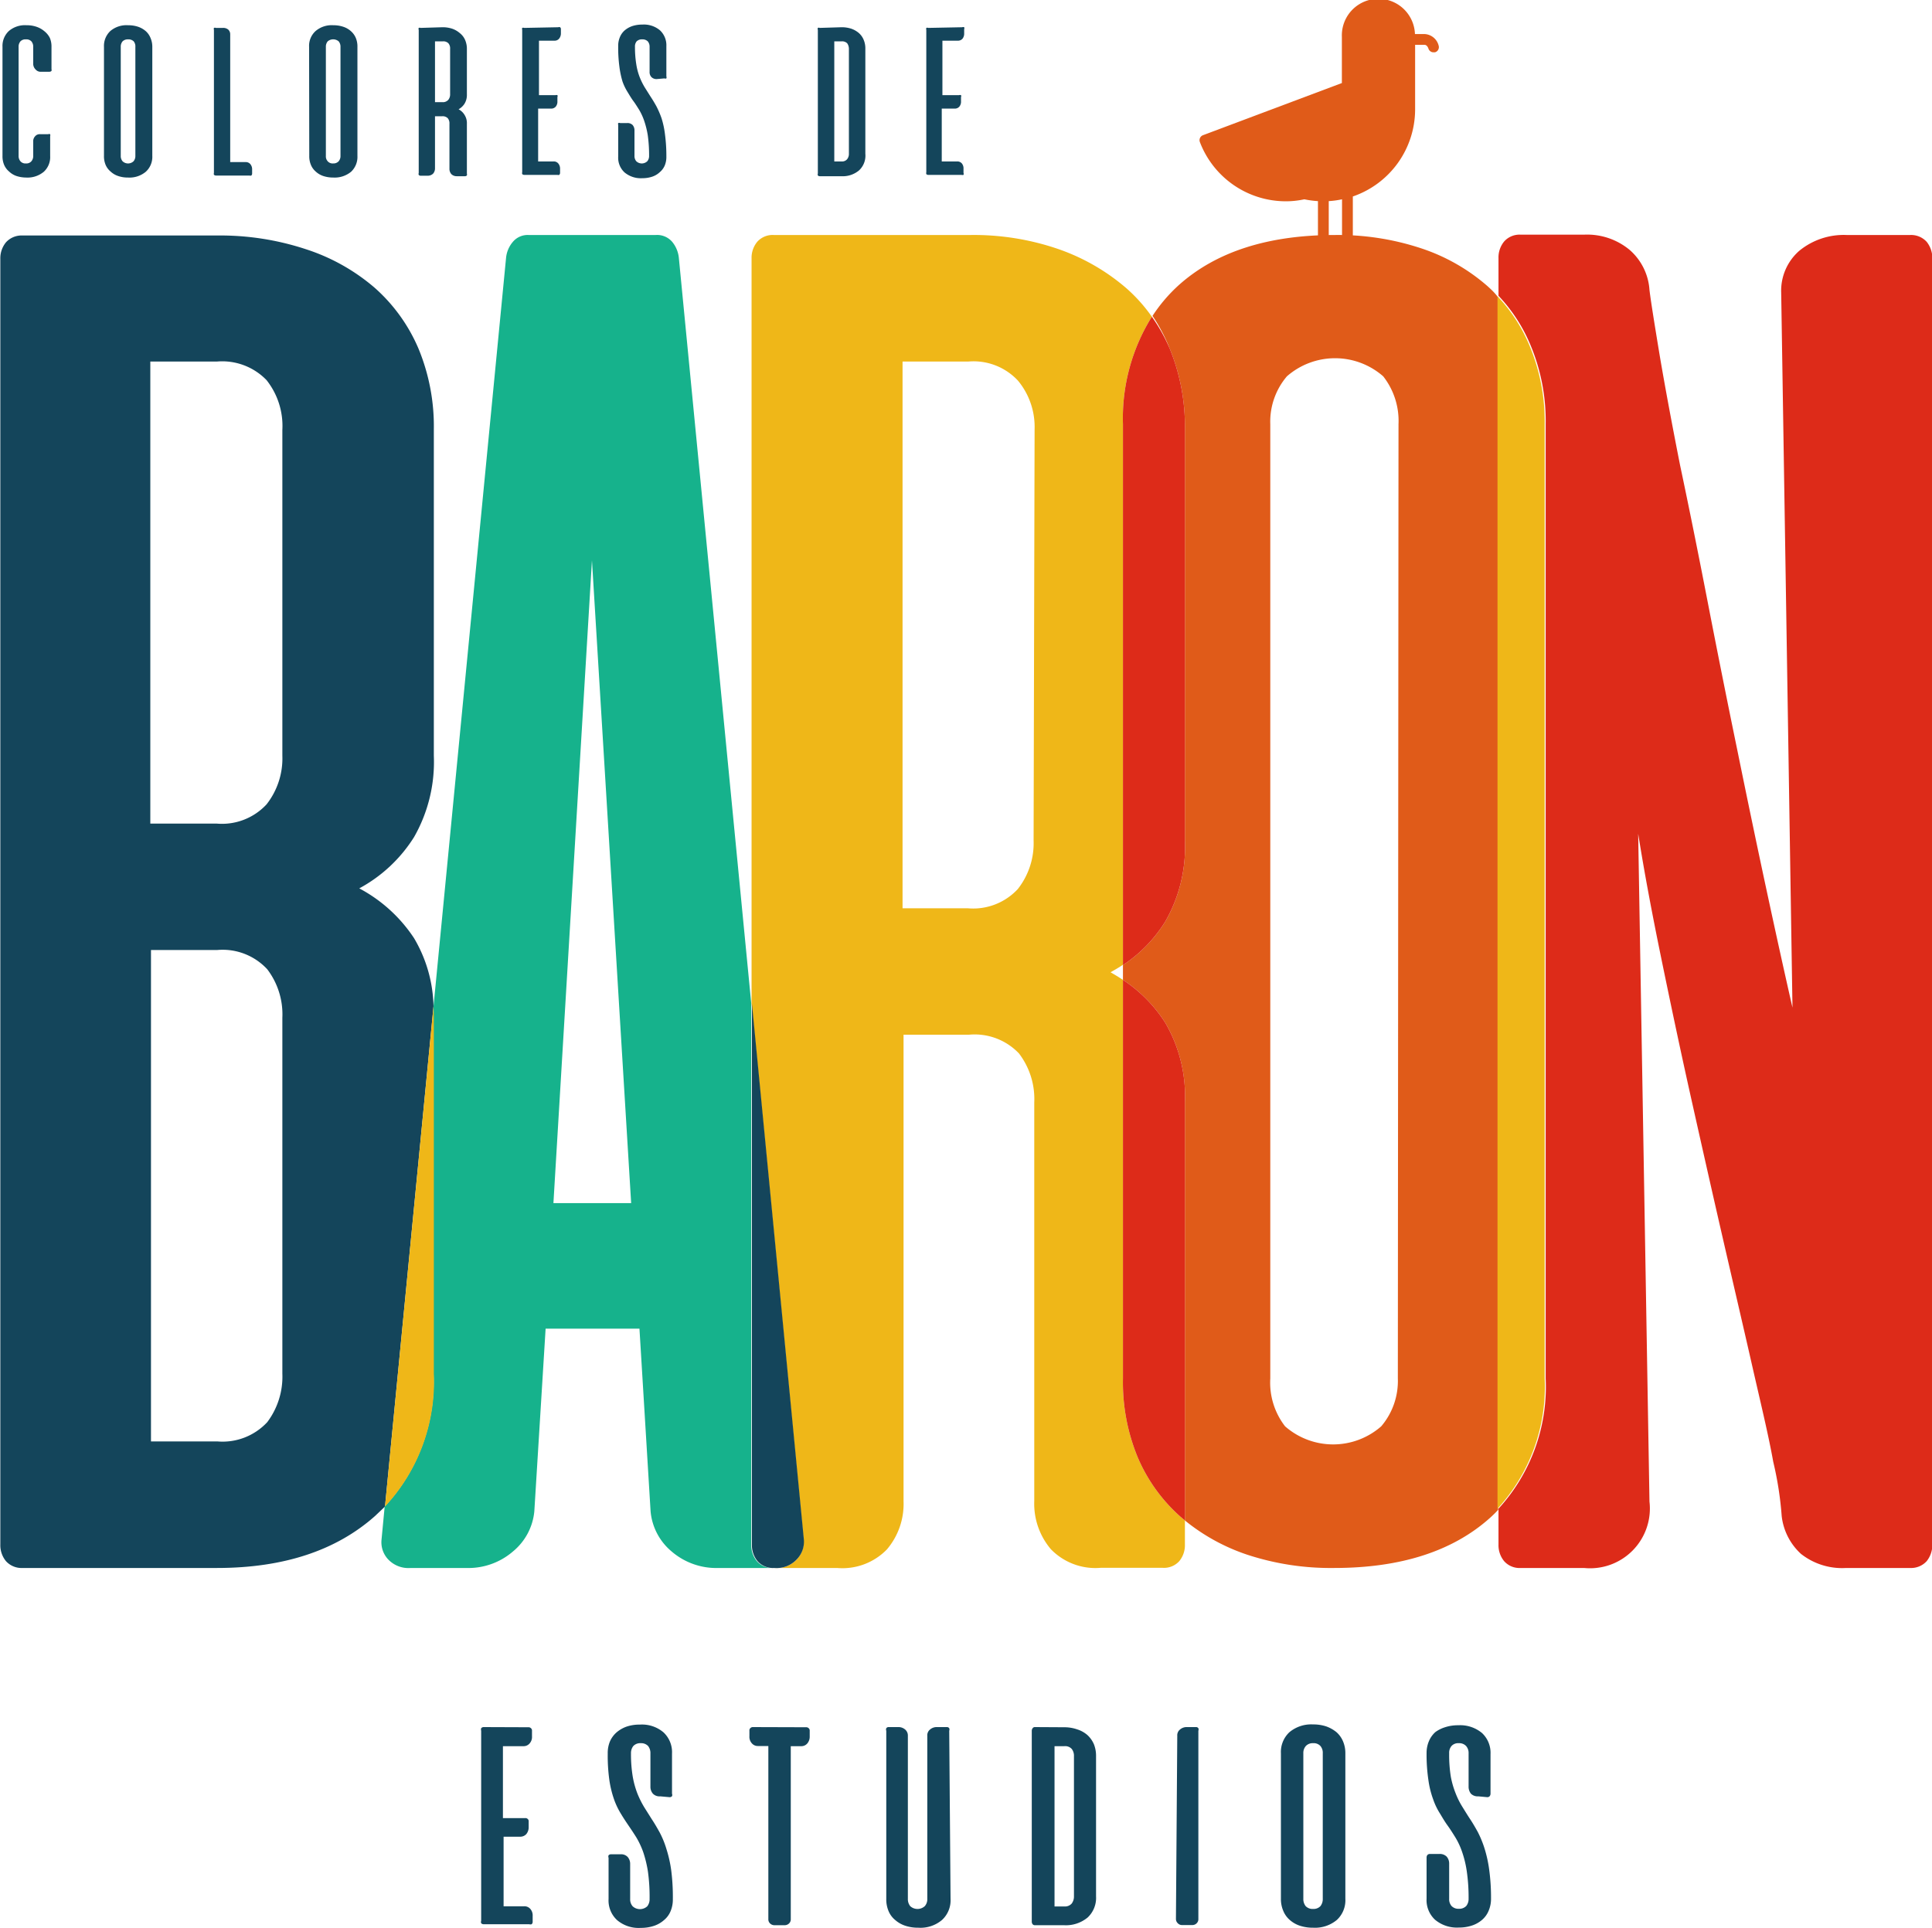 <svg xmlns="http://www.w3.org/2000/svg" viewBox="0 0 116.32 116.07"><defs><style>.cls-1{fill:#14455b;}.cls-2{fill:#16b28c;}.cls-3{fill:#efb718;}.cls-4{fill:#e05b19;}.cls-5{fill:#dd2b19;}</style></defs><g id="Capa_2" data-name="Capa 2"><g id="Capa_1-2" data-name="Capa 1"><path class="cls-1" d="M24.93,50.4a9.14,9.14,0,0,0,1.19-4.9V25.85A12.24,12.24,0,0,0,25.2,21a10.24,10.24,0,0,0-2.65-3.68A12,12,0,0,0,18.4,15a16.44,16.44,0,0,0-5.34-.82H1.36a1.27,1.27,0,0,0-1,.41,1.51,1.51,0,0,0-.34,1V93a1.51,1.51,0,0,0,.34,1,1.27,1.27,0,0,0,1,.41h11.7q6,0,9.52-3.13l.6-.57L26.1,60.6a8.39,8.39,0,0,0-1.17-4.11,9,9,0,0,0-3.3-3A8.86,8.86,0,0,0,24.93,50.4ZM17,82.71a4.55,4.55,0,0,1-.91,2.92,3.67,3.67,0,0,1-3,1.16h-4V57.2h4a3.66,3.66,0,0,1,3,1.16A4.48,4.48,0,0,1,17,61.28ZM17,45.5a4.48,4.48,0,0,1-.95,2.93,3.66,3.66,0,0,1-3,1.16h-4V21.77h4a3.71,3.71,0,0,1,3,1.12,4.44,4.44,0,0,1,.95,3Z"/><path class="cls-2" d="M45.57,94a1.51,1.51,0,0,1-.34-1V60.41l-4.36-44.9a1.8,1.8,0,0,0-.4-.95,1.2,1.2,0,0,0-1-.41H31.83a1.16,1.16,0,0,0-.95.41,1.74,1.74,0,0,0-.41.95L26.1,60.6c0,.22,0,.45,0,.68V82.71a11,11,0,0,1-2.94,8l-.19,2a1.51,1.51,0,0,0,.37,1.15,1.68,1.68,0,0,0,1.39.55h3.34a4.11,4.11,0,0,0,2.82-1A3.56,3.56,0,0,0,32.17,91l.68-11H38.5l.67,11a3.56,3.56,0,0,0,1.26,2.41,4.12,4.12,0,0,0,2.83,1h3.33A1.24,1.24,0,0,1,45.57,94ZM33.32,72.44l2.32-38.7L38,72.44Z"/><path class="cls-3" d="M26.12,61.28V82.71a11,11,0,0,1-2.94,8L26.1,60.6C26.11,60.82,26.12,61.05,26.12,61.28Z"/><path class="cls-3" d="M71.08,91.33a10,10,0,0,1-2.58-3.58A11.84,11.84,0,0,1,67.61,83V59c-.24-.16-.49-.31-.75-.46q.39-.21.75-.45V25.54a11.53,11.53,0,0,1,1.74-6.47,9.71,9.71,0,0,0-1.54-1.72A12.58,12.58,0,0,0,63.73,15a15.65,15.65,0,0,0-5.31-.85H46.59a1.24,1.24,0,0,0-1,.41,1.51,1.51,0,0,0-.34,1V60.41l3.13,32.3A1.52,1.52,0,0,1,48,93.86a1.66,1.66,0,0,1-1.39.55H50.4a3.73,3.73,0,0,0,3-1.12,4.23,4.23,0,0,0,1-2.9V62.3h3.95a3.68,3.68,0,0,1,3,1.13,4.52,4.52,0,0,1,.92,2.95v24a4.23,4.23,0,0,0,1,2.9,3.73,3.73,0,0,0,3,1.12H70A1.24,1.24,0,0,0,71,94a1.51,1.51,0,0,0,.34-1V91.55ZM62.23,50.61a4.46,4.46,0,0,1-.95,2.92,3.66,3.66,0,0,1-3,1.16H54.34V21.77h3.95a3.65,3.65,0,0,1,3,1.15,4.37,4.37,0,0,1,1,2.93Z"/><path class="cls-1" d="M48,93.86a1.66,1.66,0,0,1-1.39.55h0a1.24,1.24,0,0,1-1-.41,1.51,1.51,0,0,1-.34-1V60.41l3.13,32.3A1.52,1.52,0,0,1,48,93.86Z"/><path class="cls-4" d="M89.56,17.23a11.58,11.58,0,0,0-4-2.28,15.89,15.89,0,0,0-5.2-.8q-6,0-9.37,3a9.49,9.49,0,0,0-1.6,1.87A10.49,10.49,0,0,1,70.43,21a12.34,12.34,0,0,1,.91,4.83V50.61a9,9,0,0,1-1.19,4.89,8.54,8.54,0,0,1-2.54,2.61V59a8.64,8.64,0,0,1,2.54,2.57,8.75,8.75,0,0,1,1.19,4.79V91.55a11.94,11.94,0,0,0,3.75,2.06,16.09,16.09,0,0,0,5.23.8q6,0,9.37-3c.18-.16.35-.33.51-.5v-73C90,17.63,89.78,17.43,89.56,17.23ZM84.16,83a4.21,4.21,0,0,1-1,2.88,4.39,4.39,0,0,1-5.79,0A4.3,4.3,0,0,1,76.48,83V25.54a4.21,4.21,0,0,1,1-2.88,4.4,4.4,0,0,1,5.8,0,4.35,4.35,0,0,1,.92,2.88Z"/><path class="cls-5" d="M71.34,25.85V50.61a9,9,0,0,1-1.19,4.89,8.54,8.54,0,0,1-2.54,2.61V25.54a11.53,11.53,0,0,1,1.74-6.47A10.49,10.49,0,0,1,70.43,21,12.34,12.34,0,0,1,71.34,25.85Z"/><path class="cls-5" d="M71.34,66.38V91.55l-.26-.22a10,10,0,0,1-2.58-3.58A11.84,11.84,0,0,1,67.61,83V59a8.64,8.64,0,0,1,2.54,2.57A8.75,8.75,0,0,1,71.34,66.38Z"/><path class="cls-5" d="M116,14.56a1.27,1.27,0,0,0-1-.41h-3.81a4.22,4.22,0,0,0-2.86.95,3.19,3.19,0,0,0-1.09,2.52l.68,43.05q-.67-2.93-1.53-6.93t-1.77-8.47q-.92-4.46-1.8-9T101.15,28q-.75-3.8-1.23-6.63c-.31-1.88-.52-3.18-.61-3.91a3.5,3.5,0,0,0-1.19-2.41,4,4,0,0,0-2.75-.92H91.56a1.24,1.24,0,0,0-1,.41,1.51,1.51,0,0,0-.34,1v2.27a9.74,9.74,0,0,1,1.94,3,11.81,11.81,0,0,1,.9,4.73V83a10.86,10.86,0,0,1-2.84,7.84V93a1.51,1.51,0,0,0,.34,1,1.24,1.24,0,0,0,1,.41h3.81a3.6,3.6,0,0,0,3.94-4L98.63,50.2c.36,2.27.83,4.78,1.4,7.55s1.16,5.57,1.8,8.43,1.27,5.66,1.9,8.4,1.22,5.26,1.74,7.55,1,4.25,1.29,5.88a20.51,20.51,0,0,1,.51,3.27,3.64,3.64,0,0,0,1.16,2.28,4,4,0,0,0,2.72.85H115a1.27,1.27,0,0,0,1-.41,1.57,1.57,0,0,0,.34-1V15.58A1.57,1.57,0,0,0,116,14.56Z"/><path class="cls-3" d="M93,25.54V83a10.86,10.86,0,0,1-2.84,7.84v-73a9.74,9.74,0,0,1,1.94,3A11.81,11.81,0,0,1,93,25.54Z"/><path class="cls-4" d="M86.39,3.15h-.08A.32.32,0,0,1,86,2.92s-.07-.22-.23-.22h-.57V6.59a5.55,5.55,0,0,1-3.75,5.24V15a.33.33,0,0,1-.65,0V12a5.31,5.31,0,0,1-.8.11V15a.33.33,0,0,1-.65,0V12.11a5.76,5.76,0,0,1-.82-.11,5.24,5.24,0,0,1-1.11.12,5.54,5.54,0,0,1-5.18-3.57.32.32,0,0,1,.19-.41L80.79,5V2.21a2.2,2.2,0,0,1,4.4-.16h.57a.92.92,0,0,1,.86.71A.32.32,0,0,1,86.39,3.15Z"/><path class="cls-1" d="M31.82,104a.2.2,0,0,1,.15.06.18.18,0,0,1,.06.15v.34a.58.58,0,0,1-.14.42.47.47,0,0,1-.37.17H30.28v4.33h1.34a.2.2,0,0,1,.15.05.18.18,0,0,1,.06.15V110a.65.65,0,0,1-.14.43.49.49,0,0,1-.37.16h-1v4.19h1.24a.46.46,0,0,1,.37.16.59.59,0,0,1,.14.42v.35a.2.2,0,0,1-.06.15.25.25,0,0,1-.15,0H29.13a.21.21,0,0,1-.16-.06.25.25,0,0,1,0-.15V104.21a.25.25,0,0,1,0-.15.19.19,0,0,1,.16-.07Z"/><path class="cls-1" d="M39.75,108.16a.55.55,0,0,1-.44-.16.63.63,0,0,1-.15-.43v-2a.68.68,0,0,0-.14-.44.57.57,0,0,0-.44-.17.57.57,0,0,0-.45.17.68.68,0,0,0-.14.44A8.15,8.15,0,0,0,38.1,107a5.31,5.31,0,0,0,.28,1,5.69,5.69,0,0,0,.41.82l.46.73c.16.24.31.5.46.77a5.43,5.43,0,0,1,.41,1,7.61,7.61,0,0,1,.29,1.28,12.57,12.57,0,0,1,.1,1.74,1.81,1.81,0,0,1-.13.72,1.37,1.37,0,0,1-.4.55,1.74,1.74,0,0,1-.61.35,2.47,2.47,0,0,1-.79.12,2,2,0,0,1-1.43-.47,1.61,1.61,0,0,1-.51-1.27v-2.48a.2.2,0,0,1,0-.15.18.18,0,0,1,.15-.06h.56a.54.54,0,0,1,.44.16.63.63,0,0,1,.15.43v2.1a.63.63,0,0,0,.15.44.65.65,0,0,0,.88,0,.68.68,0,0,0,.14-.44,11.13,11.13,0,0,0-.1-1.65,7.16,7.16,0,0,0-.29-1.19,5,5,0,0,0-.41-.87c-.15-.24-.31-.48-.46-.7s-.31-.46-.46-.71a4.49,4.49,0,0,1-.41-.85,6.25,6.25,0,0,1-.29-1.17,10.61,10.61,0,0,1-.1-1.62,1.81,1.81,0,0,1,.13-.72,1.56,1.56,0,0,1,.4-.55,1.91,1.91,0,0,1,.61-.35,2.45,2.45,0,0,1,.8-.12,2,2,0,0,1,1.42.47,1.63,1.63,0,0,1,.51,1.27V108a.2.2,0,0,1,0,.15.18.18,0,0,1-.15.06Z"/><path class="cls-1" d="M48.54,104a.2.2,0,0,1,.15.06.18.18,0,0,1,.06.15v.34a.63.63,0,0,1-.14.42.47.47,0,0,1-.37.17h-.63v10.41a.34.34,0,0,1-.1.26.38.38,0,0,1-.26.11h-.63a.38.38,0,0,1-.26-.11.34.34,0,0,1-.1-.26V105.13h-.63a.47.47,0,0,1-.37-.17.58.58,0,0,1-.14-.42v-.34a.18.18,0,0,1,.06-.15.2.2,0,0,1,.15-.06Z"/><path class="cls-1" d="M57.23,114.33a1.61,1.61,0,0,1-.51,1.27,2,2,0,0,1-1.43.47,2.43,2.43,0,0,1-.79-.12,1.74,1.74,0,0,1-.61-.35,1.37,1.37,0,0,1-.4-.55,1.81,1.81,0,0,1-.13-.72V104.21a.2.2,0,0,1,0-.15.16.16,0,0,1,.15-.07h.56a.61.61,0,0,1,.43.15.47.47,0,0,1,.16.37v9.82a.68.68,0,0,0,.14.44.65.65,0,0,0,.88,0,.63.63,0,0,0,.15-.44v-9.82a.44.44,0,0,1,.16-.37.61.61,0,0,1,.43-.15H57a.16.16,0,0,1,.15.07.2.2,0,0,1,0,.15Z"/><path class="cls-1" d="M64.08,104a2.36,2.36,0,0,1,.78.13,1.72,1.72,0,0,1,.61.34,1.63,1.63,0,0,1,.39.55,1.88,1.88,0,0,1,.13.72v8.44a1.62,1.62,0,0,1-.5,1.27,2.05,2.05,0,0,1-1.43.47H62.32a.18.18,0,0,1-.15-.06.25.25,0,0,1-.05-.15V104.21a.25.25,0,0,1,.05-.15.16.16,0,0,1,.15-.07Zm0,10.79a.54.54,0,0,0,.44-.17.7.7,0,0,0,.14-.44v-8.44a.67.67,0,0,0-.13-.43.53.53,0,0,0-.45-.17h-.59v9.65Z"/><path class="cls-1" d="M70.88,104.51a.44.44,0,0,1,.16-.37.61.61,0,0,1,.43-.15H72a.16.16,0,0,1,.15.07.2.2,0,0,1,0,.15v11.33a.34.34,0,0,1-.1.26.36.36,0,0,1-.26.11h-.63a.34.34,0,0,1-.25-.11.35.35,0,0,1-.11-.26Z"/><path class="cls-1" d="M77.12,105.57a1.63,1.63,0,0,1,.51-1.27,2.05,2.05,0,0,1,1.43-.47,2.47,2.47,0,0,1,.79.12,2.08,2.08,0,0,1,.62.35,1.53,1.53,0,0,1,.39.55,1.81,1.81,0,0,1,.14.72v8.76a1.61,1.61,0,0,1-.51,1.27,2.05,2.05,0,0,1-1.43.47,2.49,2.49,0,0,1-.8-.12,1.74,1.74,0,0,1-.61-.35,1.45,1.45,0,0,1-.39-.55,1.81,1.81,0,0,1-.14-.72Zm2.52,0a.63.63,0,0,0-.14-.44.54.54,0,0,0-.44-.17.56.56,0,0,0-.44.17.63.63,0,0,0-.15.44v8.76a.68.68,0,0,0,.14.44.58.58,0,0,0,.45.17.57.57,0,0,0,.44-.17.68.68,0,0,0,.14-.44Z"/><path class="cls-1" d="M89,108.16a.57.57,0,0,1-.44-.16.67.67,0,0,1-.14-.43v-2a.63.63,0,0,0-.15-.44.56.56,0,0,0-.44-.17.54.54,0,0,0-.44.17.63.63,0,0,0-.14.44,8.25,8.25,0,0,0,.1,1.41,5.28,5.28,0,0,0,.29,1,4.82,4.82,0,0,0,.41.82c.15.24.3.49.46.73s.31.5.46.77a6.29,6.29,0,0,1,.41,1,7.67,7.67,0,0,1,.28,1.28,12.42,12.42,0,0,1,.11,1.74,1.81,1.81,0,0,1-.14.72,1.45,1.45,0,0,1-.39.55,1.79,1.79,0,0,1-.62.35,2.47,2.47,0,0,1-.79.12,2.05,2.05,0,0,1-1.43-.47,1.61,1.61,0,0,1-.51-1.27v-2.48a.25.25,0,0,1,.05-.15.2.2,0,0,1,.15-.06h.57a.57.57,0,0,1,.44.16.63.63,0,0,1,.15.43v2.1a.63.63,0,0,0,.14.44.57.57,0,0,0,.44.17.58.58,0,0,0,.45-.17.68.68,0,0,0,.14-.44,11,11,0,0,0-.11-1.65,6.29,6.29,0,0,0-.29-1.19,4.39,4.39,0,0,0-.41-.87c-.15-.24-.3-.48-.46-.7s-.3-.46-.45-.71a4,4,0,0,1-.41-.85,5.55,5.55,0,0,1-.29-1.17,10.47,10.47,0,0,1-.11-1.62,1.81,1.81,0,0,1,.14-.72,1.53,1.53,0,0,1,.39-.55A2,2,0,0,1,87,104a2.49,2.49,0,0,1,.8-.12,2.05,2.05,0,0,1,1.43.47,1.63,1.63,0,0,1,.51,1.27V108a.25.25,0,0,1-.05.15.19.19,0,0,1-.15.06Z"/><path class="cls-1" d="M2,8.53a.43.43,0,0,1,.11-.32.36.36,0,0,1,.31-.13H2.9a.16.16,0,0,1,.12,0,.21.21,0,0,1,0,.12V9.39a1.2,1.2,0,0,1-.38.95,1.53,1.53,0,0,1-1.07.35A1.89,1.89,0,0,1,1,10.6a1.2,1.2,0,0,1-.45-.27,1.08,1.08,0,0,1-.3-.4,1.33,1.33,0,0,1-.1-.54V2.82a1.23,1.23,0,0,1,.38-.95A1.49,1.49,0,0,1,1.6,1.52a1.78,1.78,0,0,1,.59.09,1.43,1.43,0,0,1,.47.26A1.22,1.22,0,0,1,3,2.28a1.33,1.33,0,0,1,.1.54V4.16a.2.2,0,0,1,0,.11.17.17,0,0,1-.12.05H2.48a.39.39,0,0,1-.33-.13A.48.48,0,0,1,2,3.87V2.82a.49.49,0,0,0-.11-.33.42.42,0,0,0-.33-.12.42.42,0,0,0-.33.12.49.49,0,0,0-.11.33V9.39a.48.48,0,0,0,.11.32.39.39,0,0,0,.33.13.39.39,0,0,0,.33-.13A.48.48,0,0,0,2,9.39Z"/><path class="cls-1" d="M6.26,2.82a1.23,1.23,0,0,1,.38-.95,1.5,1.5,0,0,1,1.07-.35,1.89,1.89,0,0,1,.6.09,1.38,1.38,0,0,1,.46.26,1.09,1.09,0,0,1,.29.41,1.33,1.33,0,0,1,.11.54V9.39a1.21,1.21,0,0,1-.39.95,1.53,1.53,0,0,1-1.07.35,1.78,1.78,0,0,1-.59-.09,1.24,1.24,0,0,1-.46-.27,1.08,1.08,0,0,1-.3-.4,1.33,1.33,0,0,1-.1-.54Zm1.89,0a.48.48,0,0,0-.1-.33.45.45,0,0,0-.34-.12.45.45,0,0,0-.33.12.49.49,0,0,0-.11.33V9.39a.48.48,0,0,0,.11.32.48.48,0,0,0,.66,0,.48.48,0,0,0,.11-.32Z"/><path class="cls-1" d="M13,10.57a.17.17,0,0,1-.12-.05.2.2,0,0,1,0-.11V1.8a.21.21,0,0,1,0-.12.16.16,0,0,1,.12,0h.42a.47.47,0,0,1,.32.1.38.38,0,0,1,.12.28v7.7h.93a.35.35,0,0,1,.28.12.48.48,0,0,1,.11.32v.25a.17.17,0,0,1-.05.12.21.21,0,0,1-.11,0Z"/><path class="cls-1" d="M18.61,2.82A1.2,1.2,0,0,1,19,1.87a1.49,1.49,0,0,1,1.07-.35,1.83,1.83,0,0,1,.59.09,1.29,1.29,0,0,1,.46.26,1.12,1.12,0,0,1,.3.41,1.33,1.33,0,0,1,.1.54V9.39a1.23,1.23,0,0,1-.38.95,1.55,1.55,0,0,1-1.07.35,1.89,1.89,0,0,1-.6-.09,1.24,1.24,0,0,1-.46-.27,1.06,1.06,0,0,1-.29-.4,1.33,1.33,0,0,1-.1-.54Zm1.89,0a.49.49,0,0,0-.11-.33.51.51,0,0,0-.66,0,.49.49,0,0,0-.11.33V9.39a.43.43,0,0,0,.11.32.39.39,0,0,0,.33.13.42.42,0,0,0,.33-.13.48.48,0,0,0,.11-.32Z"/><path class="cls-1" d="M26.64,1.64a1.83,1.83,0,0,1,.59.09,1.4,1.4,0,0,1,.45.26A1.06,1.06,0,0,1,28,2.4a1.33,1.33,0,0,1,.11.54V5.69a1,1,0,0,1-.14.55,1,1,0,0,1-.36.34.91.91,0,0,1,.36.34.92.92,0,0,1,.14.53v3a.21.21,0,0,1,0,.11.14.14,0,0,1-.11.05H27.5a.45.45,0,0,1-.33-.13.48.48,0,0,1-.11-.32V7.45a.48.48,0,0,0-.1-.33A.43.43,0,0,0,26.62,7h-.43v3.13a.48.48,0,0,1-.11.32.45.45,0,0,1-.33.13h-.43a.14.14,0,0,1-.11-.05.15.15,0,0,1,0-.11V1.8a.16.16,0,0,1,0-.12.14.14,0,0,1,.11,0Zm-.45.85V6.15h.43A.43.43,0,0,0,27,6a.52.52,0,0,0,.1-.33V2.94A.47.47,0,0,0,27,2.61a.42.42,0,0,0-.33-.12Z"/><path class="cls-1" d="M33.61,1.64a.15.15,0,0,1,.11,0,.13.13,0,0,1,.05.11v.26a.5.5,0,0,1-.11.32.35.35,0,0,1-.28.12h-.93V5.73h1a.15.15,0,0,1,.11,0,.12.12,0,0,1,0,.11v.26a.47.47,0,0,1-.1.32.36.36,0,0,1-.28.12h-.78V9.72h.93a.35.35,0,0,1,.28.12.48.48,0,0,1,.11.32v.25a.17.17,0,0,1-.05.12.21.21,0,0,1-.11,0h-2a.17.17,0,0,1-.12-.05.2.2,0,0,1,0-.11V1.8a.21.21,0,0,1,0-.12.16.16,0,0,1,.12,0Z"/><path class="cls-1" d="M39.55,4.76a.42.42,0,0,1-.33-.12.43.43,0,0,1-.11-.32V2.82A.49.49,0,0,0,39,2.49a.45.45,0,0,0-.33-.12.45.45,0,0,0-.34.12.48.48,0,0,0-.1.33,6.45,6.45,0,0,0,.08,1.06,3.66,3.66,0,0,0,.21.78,4,4,0,0,0,.31.62l.34.54c.12.18.24.38.35.58a5.54,5.54,0,0,1,.31.72,5.31,5.31,0,0,1,.21,1,9.78,9.78,0,0,1,.08,1.31,1.33,1.33,0,0,1-.1.54,1.08,1.08,0,0,1-.3.4,1.24,1.24,0,0,1-.46.27,1.87,1.87,0,0,1-.59.09,1.53,1.53,0,0,1-1.07-.35,1.2,1.2,0,0,1-.38-.95V7.52a.2.2,0,0,1,0-.11.16.16,0,0,1,.12,0h.42a.42.42,0,0,1,.33.12.48.48,0,0,1,.11.32V9.39a.48.48,0,0,0,.11.32.48.48,0,0,0,.66,0,.48.48,0,0,0,.11-.32A8.84,8.84,0,0,0,39,8.14a5.37,5.37,0,0,0-.22-.88,3.59,3.59,0,0,0-.3-.65c-.12-.19-.23-.37-.35-.53s-.23-.35-.34-.53a3.18,3.18,0,0,1-.31-.64A5.5,5.5,0,0,1,37.29,4a8.54,8.54,0,0,1-.07-1.22,1.33,1.33,0,0,1,.1-.54,1.09,1.09,0,0,1,.29-.41,1.38,1.38,0,0,1,.46-.26,1.89,1.89,0,0,1,.6-.09,1.5,1.5,0,0,1,1.07.35,1.23,1.23,0,0,1,.38.95V4.6a.16.16,0,0,1,0,.12.12.12,0,0,1-.11,0Z"/><path class="cls-1" d="M50.67,1.64a1.87,1.87,0,0,1,.59.09,1.43,1.43,0,0,1,.45.26A1.09,1.09,0,0,1,52,2.4a1.33,1.33,0,0,1,.1.54V9.26a1.21,1.21,0,0,1-.38,1,1.53,1.53,0,0,1-1.07.35h-1.3a.13.13,0,0,1-.11-.05.15.15,0,0,1,0-.11V1.8a.16.16,0,0,1,0-.12.12.12,0,0,1,.11,0Zm0,8.08A.39.39,0,0,0,51,9.59a.5.5,0,0,0,.11-.33V2.94a.59.59,0,0,0-.1-.33.43.43,0,0,0-.34-.12h-.44V9.72Z"/><path class="cls-1" d="M57.93,1.64a.16.16,0,0,1,.12,0,.12.12,0,0,1,0,.11v.26a.49.49,0,0,1-.1.32.36.36,0,0,1-.28.12h-.93V5.73h1a.16.16,0,0,1,.12,0,.12.12,0,0,1,0,.11v.26a.47.47,0,0,1-.1.32.36.36,0,0,1-.28.12h-.78V9.72h.93a.36.36,0,0,1,.28.12.47.47,0,0,1,.1.32v.25a.16.16,0,0,1,0,.12.21.21,0,0,1-.12,0h-2a.15.15,0,0,1-.12-.05.21.21,0,0,1,0-.11V1.8a.21.21,0,0,1,0-.12.15.15,0,0,1,.12,0Z"/></g></g></svg>